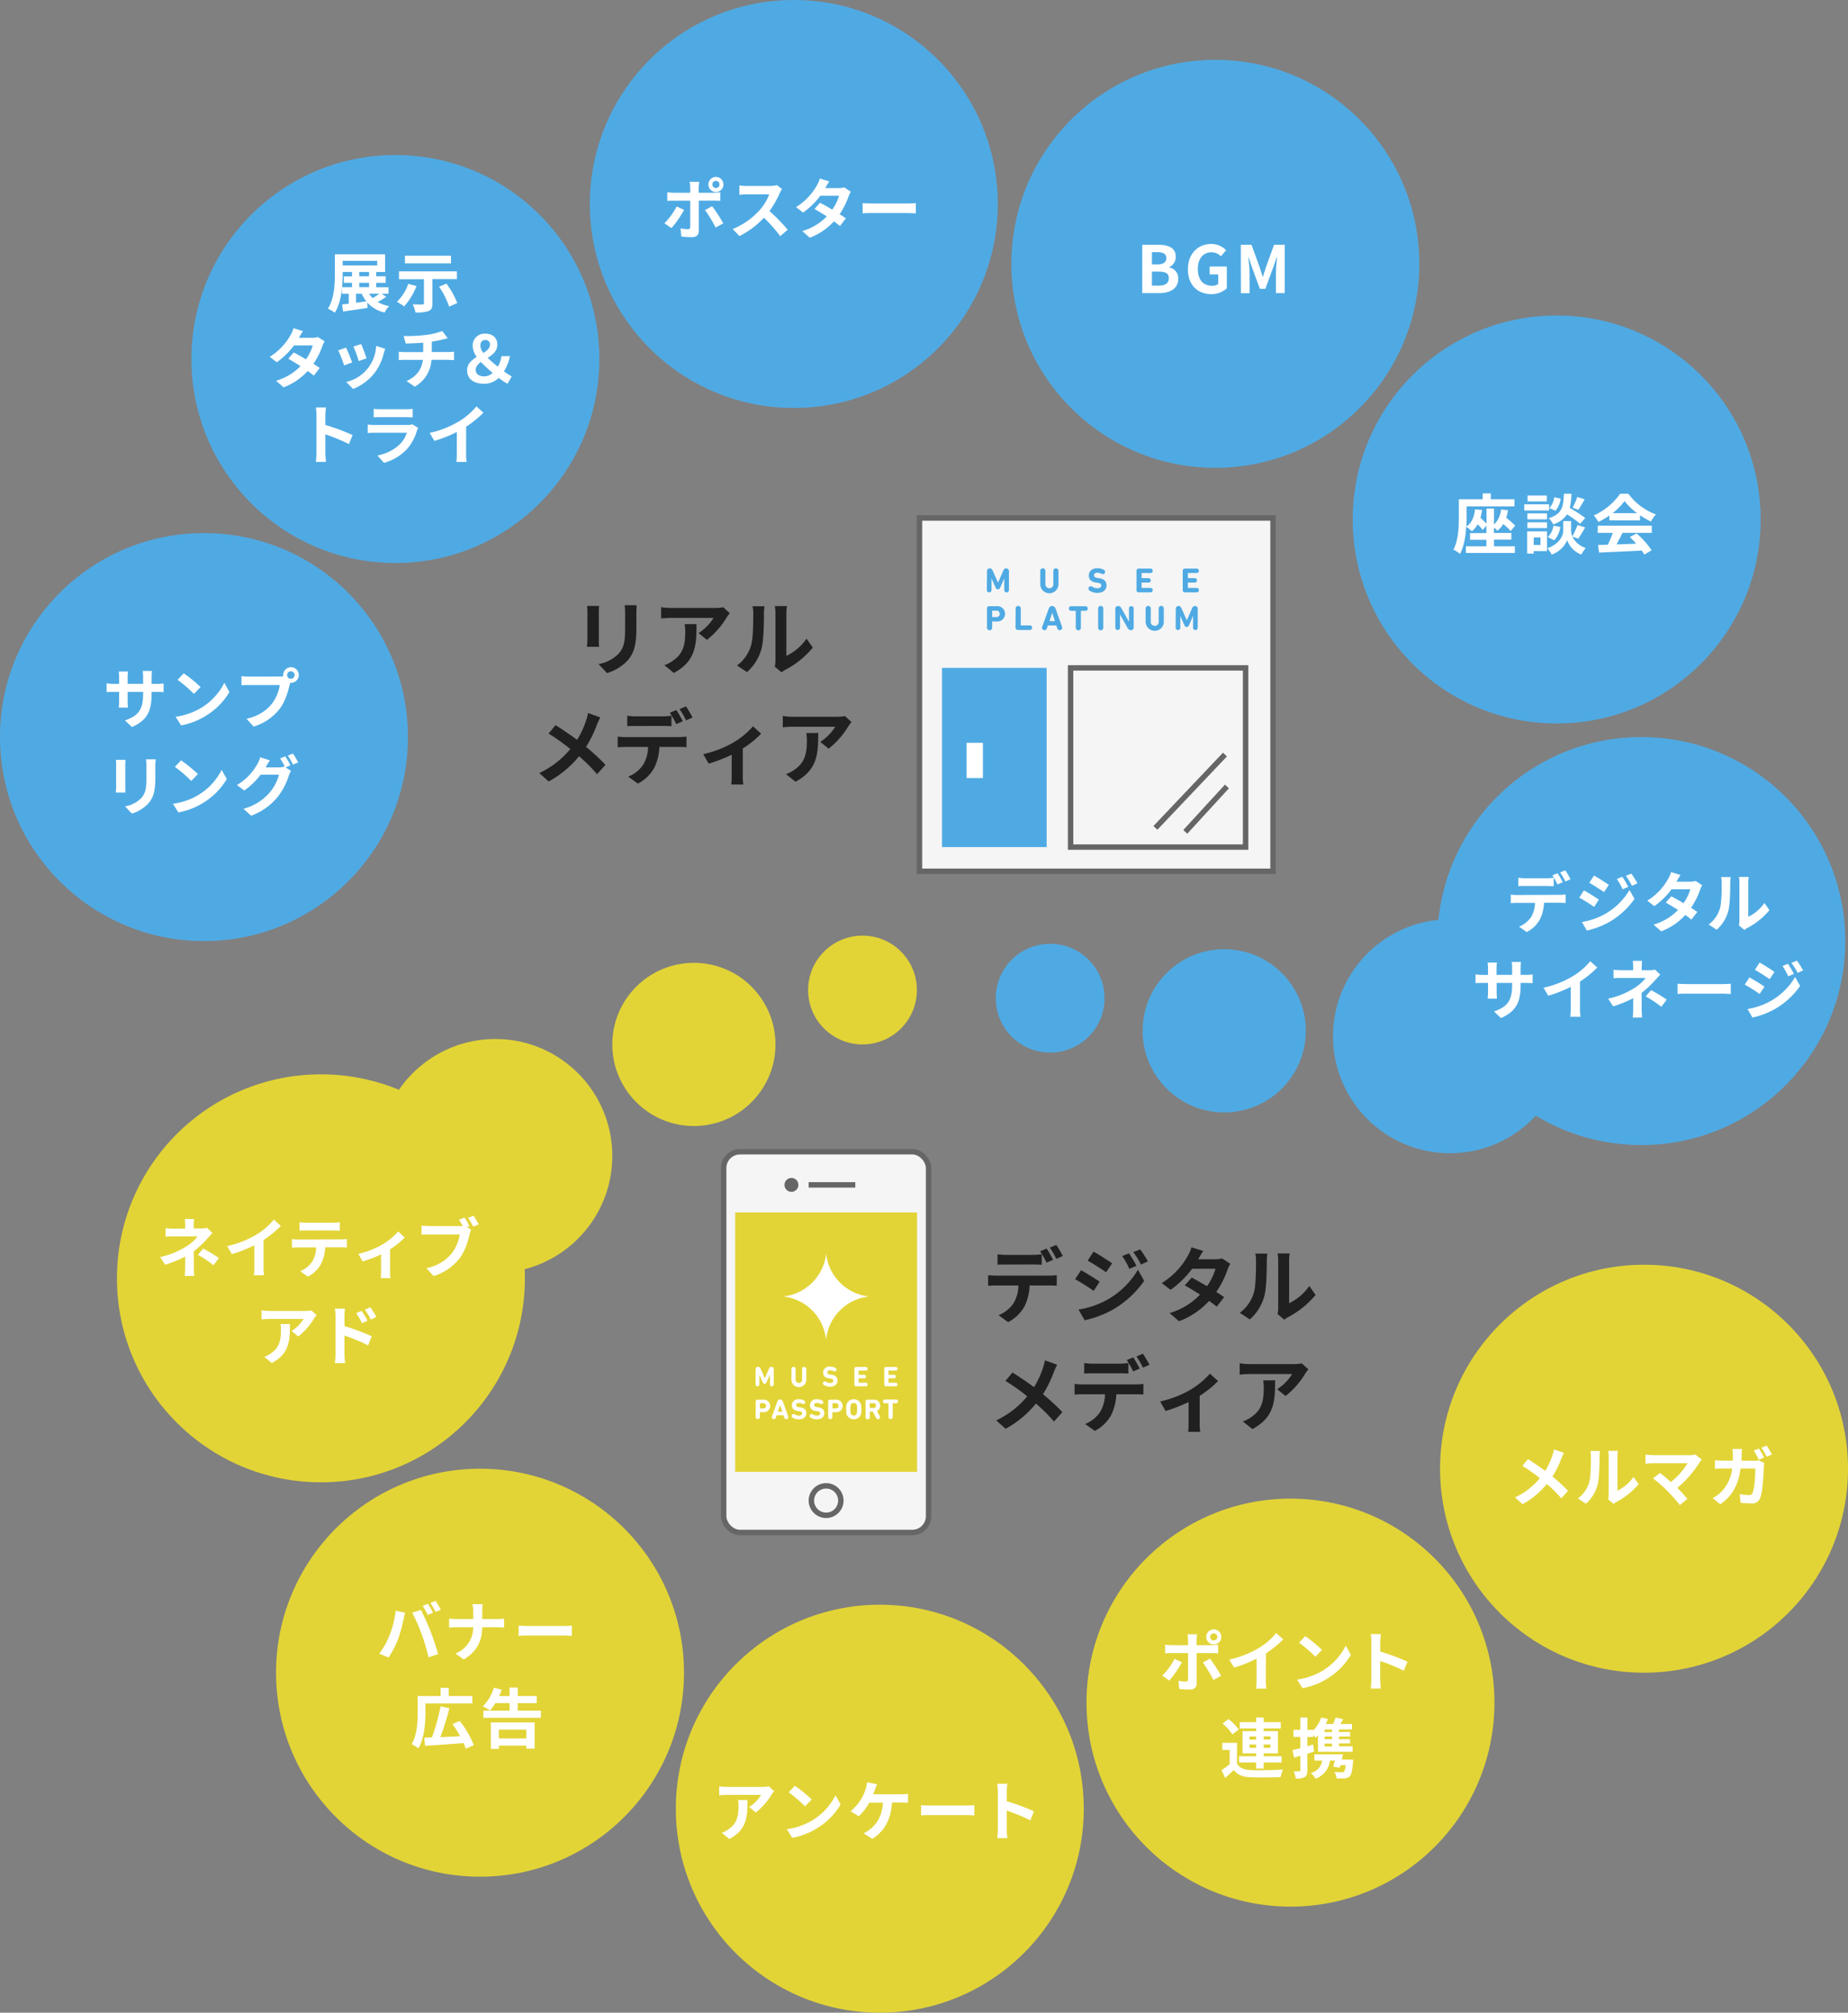 <svg xmlns="http://www.w3.org/2000/svg" viewBox="0 0 679.5 740"><rect x="0" y="0" width="679.5" height="740" fill="#808080" stroke="none"/><defs><style>.cls-1{fill:#f5f5f5;}.cls-1,.cls-4{stroke:#666;stroke-width:2px;}.cls-1,.cls-3,.cls-4{stroke-miterlimit:10;}.cls-2{fill:#4faae3;}.cls-3,.cls-4{fill:none;}.cls-3{stroke:#fff;stroke-width:6px;}.cls-5{fill:#e2d436;}.cls-6{fill:#fff;}.cls-7{fill:#202020;}.cls-8{fill:#666;}</style></defs><title>menu_sp</title><g id="menu_sp"><rect class="cls-1" x="338.09" y="190.45" width="130" height="129.89"/><path class="cls-2" d="M362.92,210.1a1,1,0,0,1,1-1.13c.57,0,.87.31,1.17,1l1.86,4.21H367l1.82-4.21c.28-.67.59-1,1.16-1a1,1,0,0,1,1,1.13v6.85a.86.86,0,1,1-1.72,0v-4.21h-.06l-1.35,3.13c-.27.62-.49.8-.92.8s-.66-.18-.93-.8l-1.36-3.13h-.06v4.21a.86.86,0,1,1-1.72,0Z"/><path class="cls-2" d="M382.5,214.56V210a.95.95,0,1,1,1.89,0v4.65a1.45,1.45,0,0,0,1.46,1.63,1.43,1.43,0,0,0,1.45-1.63V210a.95.95,0,1,1,1.89,0v4.59a3.35,3.35,0,1,1-6.69,0Z"/><path class="cls-2" d="M400.66,217.18a1,1,0,0,1-.45-.8.83.83,0,0,1,.85-.83,1.11,1.11,0,0,1,.55.15,3.61,3.61,0,0,0,1.88.57c.93,0,1.43-.42,1.43-1s-.31-.83-1.35-1l-.46-.06c-1.79-.24-2.76-1.08-2.76-2.62s1.21-2.67,3.1-2.67a5.06,5.06,0,0,1,2.44.58.86.86,0,0,1,.45.76.8.8,0,0,1-.82.82,1.26,1.26,0,0,1-.55-.14,3.54,3.54,0,0,0-1.5-.36c-.77,0-1.18.39-1.18.94s.35.82,1.36,1l.46.06c1.81.26,2.75,1.07,2.75,2.65s-1.16,2.75-3.43,2.75A5.21,5.21,0,0,1,400.66,217.18Z"/><path class="cls-2" d="M417.89,209.88a.77.77,0,0,1,.82-.83h4.24a.82.82,0,1,1,0,1.63h-3.1a.07.07,0,0,0-.08.08v1.73a.07.07,0,0,0,.08.08h2.48a.81.81,0,1,1,0,1.62h-2.48a.07.07,0,0,0-.08.08v1.81a.07.07,0,0,0,.08.08h3.1a.82.82,0,1,1,0,1.63h-4.24a.77.77,0,0,1-.82-.83Z"/><path class="cls-2" d="M434.88,209.88a.77.77,0,0,1,.82-.83h4.24a.82.82,0,1,1,0,1.63h-3.1a.07.07,0,0,0-.08.08v1.73a.07.07,0,0,0,.08.08h2.48a.81.81,0,1,1,0,1.62h-2.48a.07.07,0,0,0-.08.08v1.81a.07.07,0,0,0,.08.08h3.1a.82.82,0,1,1,0,1.63H435.7a.77.77,0,0,1-.82-.83Z"/><path class="cls-2" d="M362.92,230.7v-7a.77.77,0,0,1,.82-.83h2.7a2.82,2.82,0,1,1,0,5.61h-1.55a.07.07,0,0,0-.08.08v2.12a.95.95,0,1,1-1.89,0Zm4.68-5a1.15,1.15,0,0,0-1.27-1.18h-1.44a.07.07,0,0,0-.08.08v2.2a.07.07,0,0,0,.08.08h1.44A1.14,1.14,0,0,0,367.6,225.7Z"/><path class="cls-2" d="M373.45,223.81a.95.95,0,1,1,1.89,0v6.05a.07.07,0,0,0,.08.08h3.11a.85.85,0,1,1,0,1.68H374.4a.9.9,0,0,1-1-1Z"/><path class="cls-2" d="M383.21,230.45l2.36-6.54c.24-.69.63-1.1,1.3-1.1s1.07.41,1.31,1.1l2.33,6.54a1.07,1.07,0,0,1,.06.36.89.89,0,0,1-.91.89.91.91,0,0,1-.89-.67l-.36-1.07h-3.12l-.35,1.07a.91.91,0,0,1-.89.67.89.89,0,0,1-.91-.89A1,1,0,0,1,383.21,230.45Zm4.68-2.09-1-3.06h0l-1,3.06Z"/><path class="cls-2" d="M395.55,230.7v-6.05a.07.07,0,0,0-.08-.08H394a.85.85,0,1,1,0-1.68h5a.85.85,0,1,1,0,1.68h-1.48a.07.07,0,0,0-.08.08v6.05a.95.95,0,1,1-1.89,0Z"/><path class="cls-2" d="M403.78,223.81a.95.95,0,1,1,1.89,0v6.89a.95.95,0,1,1-1.89,0Z"/><path class="cls-2" d="M410.1,223.94a1,1,0,0,1,1.05-1.13c.54,0,.9.32,1.25.92l2.67,4.77h.05v-4.78a.86.86,0,1,1,1.72,0v6.85a1,1,0,0,1-1.05,1.13c-.54,0-.9-.32-1.25-.92L411.87,226h-.05v4.77a.86.86,0,1,1-1.72,0Z"/><path class="cls-2" d="M421.24,228.4v-4.59a.95.95,0,1,1,1.89,0v4.65a1.45,1.45,0,0,0,1.46,1.63,1.43,1.43,0,0,0,1.45-1.63v-4.65a.95.95,0,1,1,1.89,0v4.59a3.35,3.35,0,1,1-6.69,0Z"/><path class="cls-2" d="M432.33,223.94a1,1,0,0,1,1-1.13c.57,0,.87.31,1.17,1l1.86,4.21h.05l1.83-4.21c.28-.67.59-1,1.16-1a1,1,0,0,1,1,1.13v6.85a.86.86,0,1,1-1.72,0v-4.21h-.06l-1.35,3.13c-.27.62-.49.8-.92.8s-.66-.18-.93-.8l-1.36-3.13h-.06v4.21a.86.86,0,1,1-1.72,0Z"/><rect class="cls-2" x="346.37" y="245.56" width="38.48" height="65.89"/><line class="cls-3" x1="358.41" y1="286.06" x2="358.41" y2="273.1"/><rect class="cls-4" x="393.64" y="245.56" width="64.35" height="65.89" transform="translate(851.64 557.01) rotate(-180)"/><line class="cls-4" x1="450.41" y1="277.43" x2="424.83" y2="304.39"/><line class="cls-4" x1="451.14" y1="289.15" x2="435.82" y2="305.85"/><circle class="cls-2" cx="75" cy="271" r="75"/><circle class="cls-5" cx="118" cy="470" r="75"/><circle class="cls-5" cx="176.5" cy="615" r="75"/><circle class="cls-5" cx="323.5" cy="665" r="75"/><circle class="cls-5" cx="474.5" cy="626" r="75"/><circle class="cls-5" cx="604.5" cy="540" r="75"/><circle class="cls-2" cx="145.38" cy="132" r="75"/><circle class="cls-2" cx="291.88" cy="75" r="75"/><circle class="cls-2" cx="446.88" cy="97" r="75"/><circle class="cls-2" cx="572.38" cy="191" r="75"/><circle class="cls-2" cx="603.5" cy="346" r="75"/><circle class="cls-2" cx="533.14" cy="381" r="43"/><circle class="cls-5" cx="182.14" cy="425" r="43"/><circle class="cls-2" cx="450.14" cy="379" r="30"/><circle class="cls-5" cx="255.14" cy="384" r="30"/><circle class="cls-2" cx="386.14" cy="367" r="20"/><circle class="cls-5" cx="317.14" cy="364" r="20"/><path class="cls-6" d="M57.51,251.44a14.2,14.2,0,0,0,2.64-.17v3.19c-.53,0-1.37-.07-2.64-.07H55.74v.79c0,6-1.44,9.58-7.22,12.12l-2.57-2.42c4.63-1.61,6.67-3.7,6.67-9.58v-.91H46.93v3.26c0,1.06.07,2,.1,2.52H43.66a19.35,19.35,0,0,0,.14-2.52v-3.26h-2c-1.2,0-2.06,0-2.59.1v-3.26a15.83,15.83,0,0,0,2.59.22h2v-2.38a19.27,19.27,0,0,0-.14-2.16h3.41a14.94,14.94,0,0,0-.14,2.18v2.35h5.69v-2.52a16,16,0,0,0-.14-2.23h3.41a20.72,20.72,0,0,0-.14,2.23v2.52Z"/><path class="cls-6" d="M73.75,260.39a22.76,22.76,0,0,0,8.74-9.34l1.87,3.38a25.53,25.53,0,0,1-8.88,8.88,26,26,0,0,1-8.91,3.38l-2-3.17A24.73,24.73,0,0,0,73.75,260.39Zm0-7.78-2.45,2.52a49.83,49.83,0,0,0-6-5.18l2.26-2.4A50.36,50.36,0,0,1,73.75,252.61Z"/><path class="cls-6" d="M102.76,248.75a10.58,10.58,0,0,0,1.37-.1,2.71,2.71,0,0,1,0-.46,2.87,2.87,0,1,1,2.88,2.86,1.4,1.4,0,0,1-.31,0l-.19.72c-.55,2.35-1.58,6.07-3.6,8.74a19,19,0,0,1-9.65,6.63l-2.62-2.86c4.78-1.13,7.46-3.19,9.41-5.64a15.41,15.41,0,0,0,2.83-6.77H91.65c-1.1,0-2.23,0-2.86.1v-3.38a26.81,26.81,0,0,0,2.86.19Zm5.57-.55a1.38,1.38,0,1,0-1.37,1.37A1.39,1.39,0,0,0,108.33,248.2Z"/><path class="cls-6" d="M46.14,279.38c0,.53-.07,1.06-.07,1.82v8.11c0,.6,0,1.54.07,2.09H42.59c0-.46.12-1.39.12-2.11V281.2a16.26,16.26,0,0,0-.1-1.82Zm11.07-.22c0,.67-.1,1.44-.1,2.4v4.75c0,5.16-1,7.37-2.79,9.34a14,14,0,0,1-5.83,3.48L46,296.49a11.23,11.23,0,0,0,5.88-3c1.63-1.8,1.94-3.6,1.94-7.34v-4.56a17,17,0,0,0-.14-2.4Z"/><path class="cls-6" d="M72.77,292.39a22.76,22.76,0,0,0,8.74-9.34l1.87,3.38a25.52,25.52,0,0,1-8.88,8.88,26,26,0,0,1-8.91,3.38l-2-3.17A24.74,24.74,0,0,0,72.77,292.39Zm0-7.78-2.45,2.52a49.81,49.81,0,0,0-6-5.18l2.26-2.4A50.37,50.37,0,0,1,72.77,284.61Z"/><path class="cls-6" d="M105,282.16l2,1.25a10.07,10.07,0,0,0-.79,1.7,24.23,24.23,0,0,1-4.2,8,22.35,22.35,0,0,1-9.67,6.79l-2.83-2.54a19.19,19.19,0,0,0,9.67-6,17,17,0,0,0,3.41-6.53H95.82a26.37,26.37,0,0,1-6,5.81l-2.69-2a20.54,20.54,0,0,0,7.49-7.7,10.58,10.58,0,0,0,1.08-2.52l3.53,1.15c-.58.84-1.2,1.92-1.49,2.45l-.07.12h4.82a7.58,7.58,0,0,0,2.09-.29l.17.1a27.85,27.85,0,0,0-1.75-3.1l1.9-.77a34.87,34.87,0,0,1,1.9,3.29Zm2.71-5.11a34.17,34.17,0,0,1,1.94,3.26l-1.92.82a22.92,22.92,0,0,0-1.92-3.31Z"/><path class="cls-7" d="M220.28,222.78c-.06.66-.09,1.32-.09,2.28V235.2c0,.75,0,1.92.09,2.61h-4.44c0-.57.15-1.74.15-2.64V225.06a20.21,20.21,0,0,0-.12-2.28Zm13.83-.27c-.06.84-.12,1.8-.12,3v5.94c0,6.45-1.26,9.21-3.48,11.67a17.43,17.43,0,0,1-7.29,4.35l-3.15-3.3a14,14,0,0,0,7.35-3.78c2-2.25,2.43-4.5,2.43-9.18v-5.7a21.29,21.29,0,0,0-.18-3Z"/><path class="cls-7" d="M268.34,225.48a15.1,15.1,0,0,0-1.17,1.56,30.19,30.19,0,0,1-7.23,8.22l-3.09-2.49a17.86,17.86,0,0,0,5.52-5.58H246.75c-1.26,0-2.25.09-3.66.21v-4.17a23.81,23.81,0,0,0,3.66.3h16.17a14.9,14.9,0,0,0,3-.27Zm-12.24,4c0,7.44-.15,13.56-8.34,17.94l-3.48-2.85a11.87,11.87,0,0,0,3.15-1.65c3.81-2.64,4.53-5.82,4.53-10.74a16.69,16.69,0,0,0-.21-2.7Z"/><path class="cls-7" d="M271,244.68a14.15,14.15,0,0,0,5.1-7.17c.84-2.58.87-8.25.87-11.88a11,11,0,0,0-.27-2.73h4.41a19.09,19.09,0,0,0-.21,2.7c0,3.54-.09,9.87-.9,12.9a17.39,17.39,0,0,1-5.34,8.61Zm13.89.45a11.32,11.32,0,0,0,.24-2.22V225.42a13.28,13.28,0,0,0-.24-2.58h4.47a15.17,15.17,0,0,0-.21,2.61v15.69a19,19,0,0,0,7.41-6.33l2.31,3.3a33,33,0,0,1-10.17,8.19,7.66,7.66,0,0,0-1.32.9Z"/><path class="cls-7" d="M220.72,263.77a23.68,23.68,0,0,0-1.23,2.67,42.81,42.81,0,0,1-4,8.16,77.82,77.82,0,0,1,7.14,6.6l-3.09,3.45a59.81,59.81,0,0,0-6.63-6.6,37.51,37.51,0,0,1-11.16,9.27l-3.45-3.09a32.74,32.74,0,0,0,11.4-8.85,77.66,77.66,0,0,0-8-5.67l2.58-3.09c2.4,1.5,5.49,3.6,7.92,5.4a32.69,32.69,0,0,0,3.3-7.11,21.92,21.92,0,0,0,.72-2.76Z"/><path class="cls-7" d="M249.69,271a22.86,22.86,0,0,0,2.73-.18v3.9c-.75-.06-1.89-.09-2.73-.09h-7.23a19.06,19.06,0,0,1-1.92,7.71,14.41,14.41,0,0,1-6,5.76L231,285.55a12.26,12.26,0,0,0,5.43-4.29,12.91,12.91,0,0,0,1.86-6.63H230c-.87,0-2,.06-2.88.12v-3.93A23,23,0,0,0,230,271Zm-15.84-4.08c-1,0-2.31,0-3.21.09v-3.87a22.53,22.53,0,0,0,3.21.24h9.81a23.65,23.65,0,0,0,3.24-.24V267c-1-.06-2.19-.09-3.24-.09Zm14.82-.69a41.41,41.41,0,0,0-2.37-4.17l2.4-1c.75,1.11,1.8,3,2.37,4.11Zm3.6-1.38a35.43,35.43,0,0,0-2.4-4.14l2.37-1a40,40,0,0,1,2.4,4.08Z"/><path class="cls-7" d="M279.87,269.77a37.41,37.41,0,0,1-6.75,5.43v10a16.74,16.74,0,0,0,.21,3.24h-4.44a31.44,31.44,0,0,0,.15-3.24v-7.71a56.24,56.24,0,0,1-8.46,3.27l-2-3.48a40.05,40.05,0,0,0,10.59-4,29.84,29.84,0,0,0,7.71-6.24Z"/><path class="cls-7" d="M313.09,265.48a15,15,0,0,0-1.17,1.56,30.18,30.18,0,0,1-7.23,8.22l-3.09-2.49a17.84,17.84,0,0,0,5.52-5.58H291.49c-1.26,0-2.25.09-3.66.21v-4.17a23.83,23.83,0,0,0,3.66.3h16.17a14.88,14.88,0,0,0,3-.27Zm-12.24,4c0,7.44-.15,13.56-8.34,17.94L289,284.62a11.88,11.88,0,0,0,3.15-1.65c3.81-2.64,4.53-5.82,4.53-10.74a16.58,16.58,0,0,0-.21-2.7Z"/><path class="cls-7" d="M385.83,469a22.87,22.87,0,0,0,2.73-.18v3.9c-.75-.06-1.89-.09-2.73-.09H378.6a19,19,0,0,1-1.92,7.71,14.4,14.4,0,0,1-6,5.76l-3.51-2.55a12.26,12.26,0,0,0,5.43-4.29,12.88,12.88,0,0,0,1.86-6.63h-8.25c-.87,0-2,.06-2.88.12v-3.93a23,23,0,0,0,2.88.18ZM370,464.92c-1,0-2.31,0-3.21.09v-3.87a22.54,22.54,0,0,0,3.21.24h9.81a23.62,23.62,0,0,0,3.24-.24V465c-1-.06-2.19-.09-3.24-.09Zm14.82-.69a41,41,0,0,0-2.37-4.17l2.4-1c.75,1.11,1.8,3,2.37,4.11Zm3.6-1.38a35.58,35.58,0,0,0-2.4-4.14l2.37-1a39.62,39.62,0,0,1,2.4,4.08Z"/><path class="cls-7" d="M404.34,471.25l-2.19,3.36c-1.71-1.2-4.83-3.21-6.84-4.29l2.16-3.3C399.51,468.1,402.81,470.17,404.34,471.25Zm2.4,6.84a30.37,30.37,0,0,0,11.67-11.25l2.31,4.08a36.19,36.19,0,0,1-11.91,10.8,37.69,37.69,0,0,1-10,3.69l-2.25-3.93A32.18,32.18,0,0,0,406.74,478.09Zm2.19-13.62-2.22,3.3c-1.68-1.17-4.8-3.18-6.78-4.29l2.16-3.3C404.07,461.26,407.37,463.39,408.93,464.47Zm8.94.93-2.61,1.11a27.12,27.12,0,0,0-2.64-4.71l2.49-1A45.38,45.38,0,0,1,417.87,465.4Zm4.2-1.62-2.55,1.14a28.88,28.88,0,0,0-2.82-4.56l2.55-1A38.44,38.44,0,0,1,422.07,463.78Z"/><path class="cls-7" d="M452.37,464.65a14,14,0,0,0-1,2.13,34.53,34.53,0,0,1-4.14,8.22c1.11.69,2.13,1.38,2.88,1.92l-2.73,3.51a34.67,34.67,0,0,0-2.79-2.13,28.65,28.65,0,0,1-11.07,7.47l-3.48-3A25.36,25.36,0,0,0,441.24,476c-2-1.32-4.08-2.55-5.61-3.42l2.55-2.85c1.59.81,3.63,2,5.64,3.15a21.84,21.84,0,0,0,3.12-6.39h-8.61a35.32,35.32,0,0,1-7.92,7.74l-3.24-2.49a27.45,27.45,0,0,0,9.57-10,13.24,13.24,0,0,0,1.35-3.15l4.35,1.35c-.72,1-1.5,2.43-1.86,3.06l0,0h6.15a9.52,9.52,0,0,0,2.61-.33Z"/><path class="cls-7" d="M455.86,482.68a14.16,14.16,0,0,0,5.1-7.17c.84-2.58.87-8.25.87-11.88a11,11,0,0,0-.27-2.73H466a19,19,0,0,0-.21,2.7c0,3.54-.09,9.87-.9,12.9a17.37,17.37,0,0,1-5.34,8.61Zm13.89.45a11.39,11.39,0,0,0,.24-2.22V463.42a13.28,13.28,0,0,0-.24-2.58h4.47a15.23,15.23,0,0,0-.21,2.61v15.69a19,19,0,0,0,7.41-6.33l2.31,3.3a33,33,0,0,1-10.17,8.19,7.62,7.62,0,0,0-1.32.9Z"/><path class="cls-7" d="M388.72,501.77a23.68,23.68,0,0,0-1.23,2.67,42.81,42.81,0,0,1-4,8.16,77.82,77.82,0,0,1,7.14,6.6l-3.09,3.45a59.81,59.81,0,0,0-6.63-6.6,37.51,37.51,0,0,1-11.16,9.27l-3.45-3.09a32.74,32.74,0,0,0,11.4-8.85,77.66,77.66,0,0,0-8-5.67l2.58-3.09c2.4,1.5,5.49,3.6,7.92,5.4a32.69,32.69,0,0,0,3.3-7.11,21.92,21.92,0,0,0,.72-2.76Z"/><path class="cls-7" d="M417.69,509a22.86,22.86,0,0,0,2.73-.18v3.9c-.75-.06-1.89-.09-2.73-.09h-7.23a19.06,19.06,0,0,1-1.92,7.71,14.41,14.41,0,0,1-6,5.76L399,523.55a12.26,12.26,0,0,0,5.43-4.29,12.91,12.91,0,0,0,1.86-6.63H398c-.87,0-2,.06-2.88.12v-3.93A23,23,0,0,0,398,509Zm-15.84-4.08c-1,0-2.31,0-3.21.09v-3.87a22.53,22.53,0,0,0,3.21.24h9.81a23.65,23.65,0,0,0,3.24-.24V505c-1-.06-2.19-.09-3.24-.09Zm14.82-.69a41.41,41.41,0,0,0-2.37-4.17l2.4-1c.75,1.11,1.8,3,2.37,4.11Zm3.6-1.38a35.43,35.43,0,0,0-2.4-4.14l2.37-1a40,40,0,0,1,2.4,4.08Z"/><path class="cls-7" d="M447.87,507.77a37.41,37.41,0,0,1-6.75,5.43v10a16.74,16.74,0,0,0,.21,3.24h-4.44a31.44,31.44,0,0,0,.15-3.24v-7.71a56.24,56.24,0,0,1-8.46,3.27l-2-3.48a40.05,40.05,0,0,0,10.59-4,29.84,29.84,0,0,0,7.71-6.24Z"/><path class="cls-7" d="M481.09,503.48a15,15,0,0,0-1.17,1.56,30.18,30.18,0,0,1-7.23,8.22l-3.09-2.49a17.84,17.84,0,0,0,5.52-5.58H459.49c-1.26,0-2.25.09-3.66.21v-4.17a23.83,23.83,0,0,0,3.66.3h16.17a14.88,14.88,0,0,0,3-.27Zm-12.24,4c0,7.44-.15,13.56-8.34,17.94L457,522.62a11.88,11.88,0,0,0,3.15-1.65c3.81-2.64,4.53-5.82,4.53-10.74a16.58,16.58,0,0,0-.21-2.7Z"/><rect class="cls-1" x="266.09" y="423.45" width="75.35" height="140" rx="6" ry="6"/><rect class="cls-5" x="270.33" y="445.77" width="66.87" height="95.37"/><circle class="cls-4" cx="303.76" cy="551.71" r="5.42"/><circle class="cls-8" cx="291.01" cy="435.64" r="2.56"/><line class="cls-4" x1="297.33" y1="435.64" x2="314.49" y2="435.64"/><path class="cls-6" d="M303.76,492.4a17.81,17.81,0,0,1,15.73-15.72A17.81,17.81,0,0,1,303.76,461,17.79,17.79,0,0,1,288,476.67a17.79,17.79,0,0,1,15.72,15.72"/><path class="cls-6" d="M277.86,503.44a.83.83,0,0,1,.85-.92c.46,0,.71.25,1,.8l1.52,3.44h0l1.49-3.44c.23-.55.48-.8.94-.8a.82.82,0,0,1,.84.92V509a.7.7,0,1,1-1.41,0v-3.44H283l-1.1,2.56c-.22.5-.4.65-.76.65s-.54-.15-.76-.65l-1.11-2.56h-.05V509a.7.7,0,1,1-1.41,0Z"/><path class="cls-6" d="M291,507.08v-3.75a.77.77,0,1,1,1.54,0v3.8a1.19,1.19,0,0,0,1.2,1.33,1.17,1.17,0,0,0,1.19-1.33v-3.8a.77.77,0,1,1,1.54,0v3.75a2.74,2.74,0,1,1-5.47,0Z"/><path class="cls-6" d="M302.94,509.22a.77.77,0,0,1-.37-.65.68.68,0,0,1,.69-.68.9.9,0,0,1,.45.13,3,3,0,0,0,1.53.46c.76,0,1.16-.35,1.16-.84s-.25-.68-1.1-.8l-.38-.05c-1.46-.2-2.26-.88-2.26-2.14a2.23,2.23,0,0,1,2.53-2.18,4.14,4.14,0,0,1,2,.47.7.7,0,0,1,.37.62.66.66,0,0,1-.67.67,1,1,0,0,1-.45-.12,2.9,2.9,0,0,0-1.23-.29c-.63,0-1,.31-1,.77s.28.67,1.11.79l.38.05c1.48.21,2.25.87,2.25,2.16s-.94,2.25-2.8,2.25A4.26,4.26,0,0,1,302.94,509.22Z"/><path class="cls-6" d="M314.15,503.26a.63.63,0,0,1,.67-.68h3.46a.67.67,0,1,1,0,1.33h-2.53a.06.06,0,0,0-.06.06v1.42a.05.05,0,0,0,.06.06h2a.66.66,0,1,1,0,1.32h-2s-.06,0-.06.06v1.48a.06.06,0,0,0,.06.06h2.53a.67.67,0,1,1,0,1.33h-3.46a.63.63,0,0,1-.67-.68Z"/><path class="cls-6" d="M325.15,503.26a.63.63,0,0,1,.67-.68h3.46a.67.67,0,1,1,0,1.33h-2.53a.06.06,0,0,0-.06.06v1.42a.05.05,0,0,0,.06.06h2a.66.66,0,1,1,0,1.32h-2s-.06,0-.06.06v1.48a.06.06,0,0,0,.06.06h2.53a.67.67,0,1,1,0,1.33h-3.46a.63.63,0,0,1-.67-.68Z"/><path class="cls-6" d="M277.86,521v-5.7a.63.63,0,0,1,.67-.68h2.21a2.3,2.3,0,1,1,0,4.59h-1.27a.06.06,0,0,0-.06.06V521a.77.77,0,1,1-1.54,0Zm3.82-4.08a.94.94,0,0,0-1-1h-1.18a.06.06,0,0,0-.06.06v1.79a.06.06,0,0,0,.06.06h1.18A.93.93,0,0,0,281.68,516.87Z"/><path class="cls-6" d="M283.85,520.76l1.93-5.34c.2-.57.51-.9,1.06-.9s.87.34,1.07.9l1.9,5.34a.87.87,0,0,1,.05.29.72.72,0,0,1-.75.72.75.75,0,0,1-.72-.54l-.29-.87h-2.55l-.28.87a.75.75,0,0,1-.72.54.72.72,0,0,1-.75-.72A.87.87,0,0,1,283.85,520.76Zm3.82-1.71-.82-2.5h0L286,519Z"/><path class="cls-6" d="M291.46,521.22a.77.77,0,0,1-.37-.65.68.68,0,0,1,.69-.68.91.91,0,0,1,.45.13,3,3,0,0,0,1.53.46c.76,0,1.16-.35,1.16-.84s-.25-.68-1.1-.8l-.38-.05c-1.46-.2-2.26-.88-2.26-2.14a2.23,2.23,0,0,1,2.53-2.18,4.13,4.13,0,0,1,2,.47.7.7,0,0,1,.37.62.66.66,0,0,1-.67.67,1,1,0,0,1-.45-.12,2.9,2.9,0,0,0-1.23-.29c-.63,0-1,.32-1,.77s.28.67,1.11.79l.38.05c1.48.21,2.25.87,2.25,2.16s-.94,2.25-2.8,2.25A4.26,4.26,0,0,1,291.46,521.22Z"/><path class="cls-6" d="M298.09,521.22a.77.77,0,0,1-.37-.65.68.68,0,0,1,.69-.68.9.9,0,0,1,.45.13,3,3,0,0,0,1.53.46c.76,0,1.17-.35,1.17-.84s-.25-.68-1.1-.8l-.38-.05c-1.46-.2-2.26-.88-2.26-2.14a2.23,2.23,0,0,1,2.53-2.18,4.13,4.13,0,0,1,2,.47.7.7,0,0,1,.37.62.66.66,0,0,1-.67.67,1,1,0,0,1-.45-.12,2.9,2.9,0,0,0-1.23-.29c-.63,0-1,.32-1,.77s.29.67,1.11.79l.38.05c1.48.21,2.25.87,2.25,2.16s-.95,2.25-2.8,2.25A4.25,4.25,0,0,1,298.09,521.22Z"/><path class="cls-6" d="M304.52,521v-5.7a.63.63,0,0,1,.67-.68h2.2a2.3,2.3,0,1,1,0,4.59h-1.27a.05.05,0,0,0-.06.06V521a.77.77,0,1,1-1.54,0Zm3.82-4.08a.94.94,0,0,0-1-1h-1.18a.06.06,0,0,0-.06.06v1.79a.05.05,0,0,0,.06.06h1.18A.93.93,0,0,0,308.34,516.87Z"/><path class="cls-6" d="M311.32,520.09a9.66,9.66,0,0,1,0-3.9,2.82,2.82,0,0,1,5.21,0,9.66,9.66,0,0,1,0,3.9,2.82,2.82,0,0,1-5.21,0Zm3.73-.41a10.39,10.39,0,0,0,0-3.09,1.2,1.2,0,0,0-2.25,0,10.39,10.39,0,0,0,0,3.09,1.2,1.2,0,0,0,2.25,0Z"/><path class="cls-6" d="M322.12,521.29l-1.2-2.3h-1.05a.06.06,0,0,0-.06.06V521a.75.75,0,0,1-.77.82.76.76,0,0,1-.78-.82v-5.7a.63.63,0,0,1,.67-.68h2.27a2.21,2.21,0,0,1,2.44,2.21,2.08,2.08,0,0,1-1.18,1.93l1,1.89a.89.89,0,0,1,.11.43.71.71,0,0,1-.73.73A.81.81,0,0,1,322.12,521.29Zm0-4.49a.87.87,0,0,0-1-.89h-1.26a.06.06,0,0,0-.06.06v1.65a.06.06,0,0,0,.06.06h1.26A.87.87,0,0,0,322.1,516.8Z"/><path class="cls-6" d="M326.69,521V516a.06.06,0,0,0-.06-.06h-1.21a.69.69,0,1,1,0-1.37h4.08a.69.69,0,1,1,0,1.38H328.3a.06.06,0,0,0-.06.06V521a.77.77,0,1,1-1.54,0Z"/><path class="cls-6" d="M573.51,329a18,18,0,0,0,2.18-.14v3.12c-.6,0-1.51-.07-2.18-.07h-5.78a15.21,15.21,0,0,1-1.54,6.17,11.51,11.51,0,0,1-4.82,4.61l-2.81-2a9.8,9.8,0,0,0,4.35-3.43,10.32,10.32,0,0,0,1.49-5.3h-6.6c-.7,0-1.63,0-2.3.1v-3.14a18.16,18.16,0,0,0,2.3.14Zm-12.67-3.26c-.82,0-1.85,0-2.57.07v-3.1a17.8,17.8,0,0,0,2.57.19h7.85a18.67,18.67,0,0,0,2.59-.19v3.1c-.82,0-1.75-.07-2.59-.07Zm11.86-.55a33,33,0,0,0-1.9-3.34l1.92-.79c.6.89,1.44,2.4,1.9,3.29Zm2.88-1.1a28.19,28.19,0,0,0-1.92-3.31l1.9-.79a32,32,0,0,1,1.92,3.26Z"/><path class="cls-6" d="M587.89,330.76l-1.75,2.69c-1.37-1-3.86-2.57-5.47-3.43l1.73-2.64A64.16,64.16,0,0,1,587.89,330.76Zm1.92,5.47a24.3,24.3,0,0,0,9.34-9l1.85,3.26a28.94,28.94,0,0,1-9.53,8.64,30.17,30.17,0,0,1-8,3l-1.8-3.14A25.7,25.7,0,0,0,589.81,336.23Zm1.75-10.9L589.79,328c-1.34-.94-3.84-2.54-5.42-3.43l1.73-2.64C587.68,322.76,590.32,324.47,591.57,325.33Zm7.15.74-2.09.89a21.68,21.68,0,0,0-2.11-3.77l2-.84A36.34,36.34,0,0,1,598.72,326.08Zm3.36-1.29-2,.91a23,23,0,0,0-2.26-3.65l2-.84A30.73,30.73,0,0,1,602.08,324.78Z"/><path class="cls-6" d="M625.89,325.48a11.28,11.28,0,0,0-.79,1.7,27.67,27.67,0,0,1-3.31,6.58c.89.55,1.7,1.1,2.3,1.54l-2.18,2.81a27.92,27.92,0,0,0-2.23-1.7,22.88,22.88,0,0,1-8.86,6L608,339.95a20.3,20.3,0,0,0,9-5.38c-1.63-1.06-3.26-2-4.49-2.74l2-2.28c1.27.65,2.9,1.56,4.51,2.52a17.48,17.48,0,0,0,2.5-5.11h-6.89a28.22,28.22,0,0,1-6.34,6.19l-2.59-2a22,22,0,0,0,7.66-8,10.65,10.65,0,0,0,1.08-2.52l3.48,1.08c-.58.84-1.2,1.95-1.49,2.45l0,0h4.92a7.62,7.62,0,0,0,2.09-.26Z"/><path class="cls-6" d="M628.28,339.9a11.33,11.33,0,0,0,4.08-5.74c.67-2.06.7-6.6.7-9.51a8.73,8.73,0,0,0-.22-2.18h3.53a15.23,15.23,0,0,0-.17,2.16c0,2.83-.07,7.9-.72,10.32a13.9,13.9,0,0,1-4.27,6.89Zm11.11.36a9.14,9.14,0,0,0,.19-1.78v-14a10.6,10.6,0,0,0-.19-2.06H643a12.27,12.27,0,0,0-.17,2.09v12.55a15.21,15.21,0,0,0,5.93-5.06l1.85,2.64a26.43,26.43,0,0,1-8.14,6.55,6.12,6.12,0,0,0-1.06.72Z"/><path class="cls-6" d="M560.9,358.44a14.2,14.2,0,0,0,2.64-.17v3.19c-.53,0-1.37-.07-2.64-.07h-1.78v.79c0,6-1.44,9.58-7.22,12.12l-2.57-2.42c4.63-1.61,6.67-3.7,6.67-9.58v-.91h-5.69v3.26c0,1.06.07,2,.1,2.52H547a19.35,19.35,0,0,0,.14-2.52v-3.26h-2c-1.2,0-2.06,0-2.59.1v-3.26a15.83,15.83,0,0,0,2.59.22h2v-2.38a19.27,19.27,0,0,0-.14-2.16h3.41a14.94,14.94,0,0,0-.14,2.18v2.35H556v-2.52a16,16,0,0,0-.14-2.23h3.41a20.7,20.7,0,0,0-.14,2.23v2.52Z"/><path class="cls-6" d="M580.95,370.7a16.5,16.5,0,0,0,.22,3.14h-3.79a27,27,0,0,0,.17-3.14v-7.87a47,47,0,0,1-8.26,3.26l-1.73-2.93a36.88,36.88,0,0,0,10.92-4.34,25.33,25.33,0,0,0,6.26-5.42l2.57,2.33a39.17,39.17,0,0,1-6.36,5.16Z"/><path class="cls-6" d="M610.47,358.34c-.6.6-1.34,1.42-1.85,2a36.26,36.26,0,0,1-5,4.7c0,1.92,0,4.54,0,6,0,1,.1,2.33.17,3.07h-3.46a27.46,27.46,0,0,0,.19-3.07V367a42.13,42.13,0,0,1-7.37,3l-1.85-2.83a29.59,29.59,0,0,0,9.79-4,15.42,15.42,0,0,0,4-3.6h-8.69c-.86,0-2.38,0-3.12.12v-3.14a22.5,22.5,0,0,0,3.07.17h4.15v-1.25a15.56,15.56,0,0,0-.14-2.21h3.43a19.87,19.87,0,0,0-.14,2.21v1.25h2.88a7.2,7.2,0,0,0,2-.24Zm-3.38,5.71a54.38,54.38,0,0,1,5.76,3.48l-2,2.64a37.76,37.76,0,0,0-5.74-3.82Z"/><path class="cls-6" d="M616.83,361.68c.87.07,2.62.14,3.87.14h12.89c1.1,0,2.18-.1,2.81-.14v3.77c-.58,0-1.8-.12-2.81-.12H620.7c-1.37,0-3,0-3.87.12Z"/><path class="cls-6" d="M648.79,362.76,647,365.45c-1.37-1-3.86-2.57-5.47-3.43l1.73-2.64A64.19,64.19,0,0,1,648.79,362.76Zm1.92,5.47a24.29,24.29,0,0,0,9.34-9l1.85,3.26a28.93,28.93,0,0,1-9.53,8.64,30.17,30.17,0,0,1-8,3l-1.8-3.14A25.7,25.7,0,0,0,650.71,368.23Zm1.75-10.9L650.69,360c-1.34-.94-3.84-2.54-5.42-3.43L647,353.9C648.58,354.76,651.22,356.47,652.47,357.33Zm7.15.74-2.09.89a21.69,21.69,0,0,0-2.11-3.77l2-.84A36.35,36.35,0,0,1,659.62,358.08Zm3.36-1.29-2,.91a23.06,23.06,0,0,0-2.26-3.65l2-.84A30.73,30.73,0,0,1,663,356.78Z"/><path class="cls-6" d="M575.07,534.18a19.08,19.08,0,0,0-1,2.14,34.2,34.2,0,0,1-3.24,6.53,62.08,62.08,0,0,1,5.71,5.28l-2.47,2.76a47.84,47.84,0,0,0-5.3-5.28,30,30,0,0,1-8.93,7.42l-2.76-2.47a26.18,26.18,0,0,0,9.12-7.08,62.23,62.23,0,0,0-6.43-4.54l2.06-2.47c1.92,1.2,4.39,2.88,6.34,4.32a26.16,26.16,0,0,0,2.64-5.69,17.81,17.81,0,0,0,.58-2.21Z"/><path class="cls-6" d="M580.2,550.91a11.33,11.33,0,0,0,4.08-5.74c.67-2.06.7-6.6.7-9.5a8.8,8.8,0,0,0-.21-2.18h3.53a15.39,15.39,0,0,0-.17,2.16c0,2.83-.07,7.9-.72,10.32a13.9,13.9,0,0,1-4.27,6.89Zm11.11.36a9.17,9.17,0,0,0,.19-1.78v-14a10.73,10.73,0,0,0-.19-2.06h3.58a12.14,12.14,0,0,0-.17,2.09v12.55a15.21,15.21,0,0,0,5.93-5.06l1.85,2.64a26.41,26.41,0,0,1-8.14,6.55,6.11,6.11,0,0,0-1.05.72Z"/><path class="cls-6" d="M625.75,536.67a6.54,6.54,0,0,0-.82,1,40,40,0,0,1-8.18,9.38c1.37,1.37,2.78,2.93,3.72,4.06l-2.81,2.23a66.5,66.5,0,0,0-4.58-5.18,51.1,51.1,0,0,0-5.28-4.61l2.54-2c1,.72,2.54,2,4.06,3.34a26.67,26.67,0,0,0,6.1-6.91H607.8c-1,0-2.26.12-2.76.17v-3.36a23.08,23.08,0,0,0,2.76.22h13.32a7.75,7.75,0,0,0,2.23-.26Z"/><path class="cls-6" d="M644.85,537.08a9.37,9.37,0,0,0,1.82-.17l2.06,1a9.44,9.44,0,0,0-.17,1.25c-.1,2.59-.38,9.31-1.42,11.76a3,3,0,0,1-3.1,1.82c-1.37,0-2.81-.1-4-.19l-.36-3.19a22.65,22.65,0,0,0,3.36.34,1.27,1.27,0,0,0,1.37-.86c.7-1.51,1-6.31,1-8.91H640c-.89,6.36-3.17,10.11-7.46,13.15l-2.78-2.26a13.66,13.66,0,0,0,3.14-2.33,14.18,14.18,0,0,0,4-8.57h-3.17c-.82,0-2.14,0-3.17.12v-3.17a29.21,29.21,0,0,0,3.17.17h3.43c0-.67,0-1.37,0-2.09a17.83,17.83,0,0,0-.17-2.21h3.53c-.07.58-.12,1.58-.14,2.16,0,.74,0,1.44-.1,2.14Zm1.87-.38a28.61,28.61,0,0,0-1.87-3.34l1.9-.77a35.54,35.54,0,0,1,1.9,3.29Zm2.86-5.21a37.48,37.48,0,0,1,1.94,3.26l-1.92.84a25.2,25.2,0,0,0-1.92-3.31Z"/><path class="cls-6" d="M434.58,611.18a37.69,37.69,0,0,1-4.63,6.7l-2.59-1.78a25,25,0,0,0,4.51-6.19Zm5.42-3.41v11.16c0,1.39-.79,2.26-2.5,2.26a34.77,34.77,0,0,1-3.91-.22l-.29-3a16.57,16.57,0,0,0,2.66.29c.62,0,.86-.24.89-.86,0-.89,0-8.5,0-9.62v0h-6.1c-.72,0-1.66,0-2.33.1v-3.19a18.71,18.71,0,0,0,2.33.19h6.1v-1.92a12.47,12.47,0,0,0-.22-2.09h3.55a19.23,19.23,0,0,0-.22,2.09v1.92h5.59a18.78,18.78,0,0,0,2.35-.17v3.14c-.74,0-1.68-.07-2.33-.07Zm4.9,2.06a55.72,55.72,0,0,1,4.1,6.31l-2.83,1.54a45.64,45.64,0,0,0-3.89-6.43Zm-1.37-8a2.77,2.77,0,1,1,2.78,2.78A2.77,2.77,0,0,1,443.53,601.79Zm1.46,0a1.31,1.31,0,1,0,2.62,0,1.31,1.31,0,0,0-2.62,0Z"/><path class="cls-6" d="M465.43,617.71a16.52,16.52,0,0,0,.22,3.14h-3.79a27,27,0,0,0,.17-3.14v-7.87a47,47,0,0,1-8.26,3.26L452,610.17A36.87,36.87,0,0,0,463,605.83a25.35,25.35,0,0,0,6.27-5.42l2.57,2.33a39.23,39.23,0,0,1-6.36,5.16Z"/><path class="cls-6" d="M486.1,614.39a22.76,22.76,0,0,0,8.74-9.34l1.87,3.38a25.52,25.52,0,0,1-8.88,8.88,26,26,0,0,1-8.91,3.38l-2-3.17A24.74,24.74,0,0,0,486.1,614.39Zm0-7.78-2.45,2.52a49.81,49.81,0,0,0-6-5.18l2.26-2.4A50.37,50.37,0,0,1,486.1,606.62Z"/><path class="cls-6" d="M516.17,614.27a69.46,69.46,0,0,0-8.67-3.58v6.79c0,.7.12,2.38.22,3.34H504a25.75,25.75,0,0,0,.24-3.34V603.71a16.74,16.74,0,0,0-.24-2.9h3.74a26.17,26.17,0,0,0-.22,2.9v3.53a78.13,78.13,0,0,1,10,3.72Z"/><path class="cls-6" d="M454.84,648.43c.94,1.61,2.62,2.28,5.06,2.38,2.88.12,8.54,0,11.86-.22a13.06,13.06,0,0,0-.89,2.78c-3,.14-8.06.19-11,.07s-4.78-.82-6.22-2.66c-1,.94-1.94,1.85-3.17,2.88l-1.34-2.83a28.69,28.69,0,0,0,3-2.21v-5.23h-2.69v-2.62h5.4Zm-1.7-10.75a18.7,18.7,0,0,0-3.6-4l2.18-1.63a20.82,20.82,0,0,1,3.77,3.82ZM461.87,648h-6.26V645.7h6.26v-1.06h-5v-8.16h5v-1h-6v-2.3h6v-1.7h2.78v1.7h6.29v2.3h-6.29v1h5.23v8.16h-5.23v1.06h6.58V648h-6.58v2.23h-2.78Zm-2.42-8.4h2.42v-1.15h-2.42Zm2.42,3v-1.2h-2.42v1.2Zm2.78-4.2v1.15h2.5v-1.15Zm2.5,3h-2.5v1.2h2.5Z"/><path class="cls-6" d="M483.2,644c-.82.26-1.66.53-2.5.77v6.1c0,1.32-.22,2-.94,2.5a6.23,6.23,0,0,1-3.34.53,11.69,11.69,0,0,0-.7-2.64,19.16,19.16,0,0,0,2,0c.29,0,.41-.1.41-.41v-5.3c-.79.24-1.56.46-2.28.65l-.62-2.74c.82-.19,1.82-.43,2.9-.72v-4.13h-2.52V636h2.52v-4.51h2.59V636h2.18v.19a12.06,12.06,0,0,0,2.9-4.75l2.45.6a16.81,16.81,0,0,1-.74,1.82h2.69a21.44,21.44,0,0,0,.91-2.38l2.76.62-1,1.75h4.25v2h-4.78v.94h4.08v1.66h-4.08v1h4.08V641h-4.08v1.06h5v2H484.61v-6c-.29.29-.58.58-.86.82-.19-.26-.53-.65-.86-1v.74H480.7V642l2.14-.6Zm14.38,3a8.57,8.57,0,0,1-.1,1c-.24,3-.58,4.46-1.2,5.09a2.67,2.67,0,0,1-1.85.74,23.58,23.58,0,0,1-3,0,5.28,5.28,0,0,0-.79-2.35,26.61,26.61,0,0,0,2.66.14,1.21,1.21,0,0,0,.84-.22c.29-.26.5-1,.67-2.42h-1.92c-.07.34-.17.65-.24.94l-2.42-.36c.19-.65.41-1.44.6-2.26H489a8.07,8.07,0,0,1-5.23,6.65,11,11,0,0,0-1.8-2.06,5.6,5.6,0,0,0,4.2-4.58h-2.86V645h8.67v0h1.82c-.12.62-.26,1.27-.41,1.92Zm-7.78-11.14h-2.74v.94h2.74Zm0,2.59h-2.74v1h2.74Zm0,2.62h-2.74v1.06h2.74Z"/><path class="cls-6" d="M284.64,658.55a12,12,0,0,0-.94,1.25,24.13,24.13,0,0,1-5.78,6.58l-2.47-2a14.27,14.27,0,0,0,4.42-4.46h-12.5c-1,0-1.8.07-2.93.17v-3.34a19,19,0,0,0,2.93.24H280.3a12,12,0,0,0,2.42-.22Zm-9.79,3.24c0,6-.12,10.85-6.67,14.35l-2.78-2.28a9.46,9.46,0,0,0,2.52-1.32c3-2.11,3.63-4.66,3.63-8.59a13.4,13.4,0,0,0-.17-2.16Z"/><path class="cls-6" d="M298.48,669.4a22.76,22.76,0,0,0,8.74-9.34l1.87,3.38a25.53,25.53,0,0,1-8.88,8.88,26,26,0,0,1-8.91,3.38l-2-3.17A24.74,24.74,0,0,0,298.48,669.4Zm0-7.78L296,664.14a49.91,49.91,0,0,0-6-5.18l2.26-2.4A50.36,50.36,0,0,1,298.48,661.62Z"/><path class="cls-6" d="M331.38,659.7a15.79,15.79,0,0,0,2.5-.17v3.29a24.89,24.89,0,0,0-2.5-.1H328c-.43,6.38-2.93,10.66-7.27,13.39L317.51,674a8.94,8.94,0,0,0,2.28-1.34c2.52-1.92,4.51-4.87,4.9-9.89h-5.06a19.68,19.68,0,0,1-3.87,5l-3-1.82a18.38,18.38,0,0,0,4.15-4.95,15.13,15.13,0,0,0,1.39-3.26,9.48,9.48,0,0,0,.5-2.47l3.7.74c-.26.6-.58,1.44-.77,1.94s-.41,1.13-.67,1.75Z"/><path class="cls-6" d="M338.69,663.69c.86.07,2.62.14,3.87.14h12.89c1.1,0,2.18-.1,2.81-.14v3.77c-.58,0-1.8-.12-2.81-.12H342.55c-1.37,0-3,0-3.87.12Z"/><path class="cls-6" d="M378.85,669.28a69.46,69.46,0,0,0-8.67-3.58v6.79c0,.7.12,2.38.22,3.34h-3.74a25.77,25.77,0,0,0,.24-3.34V658.72a16.74,16.74,0,0,0-.24-2.9h3.74a26.17,26.17,0,0,0-.22,2.9v3.53a78.42,78.42,0,0,1,10,3.72Z"/><path class="cls-6" d="M145.48,592.21l3.5.72c-.22.7-.48,1.87-.58,2.4a60,60,0,0,1-2,7.22,33,33,0,0,1-3.55,6.86L139.45,608a28.94,28.94,0,0,0,3.74-6.67A34.58,34.58,0,0,0,145.48,592.21Zm6.1.72,3.19-1c1,1.85,2.64,5.54,3.53,7.87.86,2.16,2.14,6,2.81,8.38l-3.55,1.15a74.23,74.23,0,0,0-2.5-8.47A67.34,67.34,0,0,0,151.57,592.93Zm7.63,0-1.92.84a30.34,30.34,0,0,0-1.87-3.34l1.9-.79C157.91,590.53,158.75,592,159.21,592.93Zm2.88-1.1-1.92.84a25.14,25.14,0,0,0-1.92-3.31l1.9-.79A37.6,37.6,0,0,1,162.09,591.83Z"/><path class="cls-6" d="M182.75,595.26c1.1,0,2.11-.1,2.62-.14v3.26c-.5,0-1.68-.1-2.64-.1h-5.4c-.14,4.82-1.66,8.76-6.84,11.86l-3-2.21a10.25,10.25,0,0,0,6.5-9.65H167.9c-1.06,0-2,.07-2.76.12v-3.31c.72.07,1.7.17,2.66.17H174v-2.64a12,12,0,0,0-.31-2.81h3.82a18.78,18.78,0,0,0-.19,2.83v2.62Z"/><path class="cls-6" d="M190.7,597.68c.86.07,2.62.14,3.86.14h12.89c1.1,0,2.18-.1,2.81-.14v3.77c-.58,0-1.8-.12-2.81-.12H194.56c-1.37,0-3,0-3.86.12Z"/><path class="cls-6" d="M156.44,629.56c0,3.79-.38,9.65-2.64,13.27a11,11,0,0,0-2.45-1.58c2.06-3.38,2.23-8.3,2.23-11.69v-6H162v-3h3v3h8.67v2.74H156.44Zm14.81,13.37a14.62,14.62,0,0,0-.82-2.06c-5.06.41-10.44.79-14.16,1l-.26-3c.84,0,1.78-.07,2.81-.1A73.54,73.54,0,0,0,162,627.38l3.26.65a107.53,107.53,0,0,1-3.34,10.66c2.28-.1,4.8-.22,7.27-.36a44.88,44.88,0,0,0-2.81-4.44l2.67-1.15a38,38,0,0,1,5.18,8.88Z"/><path class="cls-6" d="M198.89,628.94v2.64H177.74v-2.64h9.65v-2.76h-5.23a16.85,16.85,0,0,1-2,2.71,16.59,16.59,0,0,0-2.62-1.51,17.16,17.16,0,0,0,4.08-6.86l2.86.72a21.26,21.26,0,0,1-.94,2.33h3.82v-3.12h3v3.12h7v2.62h-7v2.76Zm-18.39,4.34h16.08v9.63h-3.07v-1.1H183.43V643H180.5Zm2.93,2.64v3.24h10.08v-3.24Z"/><path class="cls-6" d="M78.11,453.35c-.6.6-1.34,1.42-1.85,2a36.26,36.26,0,0,1-5,4.7c0,1.92,0,4.54,0,6,0,1,.1,2.33.17,3.07H67.91a27.46,27.46,0,0,0,.19-3.07V462a42.21,42.21,0,0,1-7.37,3l-1.85-2.83a29.57,29.57,0,0,0,9.79-4,15.4,15.4,0,0,0,4-3.6H64c-.86,0-2.38,0-3.12.12v-3.14a22.66,22.66,0,0,0,3.07.17h4.15V450.4a15.56,15.56,0,0,0-.14-2.21h3.43a19.87,19.87,0,0,0-.14,2.21v1.25h2.88a7.2,7.2,0,0,0,2-.24Zm-3.38,5.71a54.22,54.22,0,0,1,5.76,3.48l-2,2.64a37.76,37.76,0,0,0-5.74-3.82Z"/><path class="cls-6" d="M96.91,465.71a16.51,16.51,0,0,0,.21,3.14H93.34a27,27,0,0,0,.17-3.14v-7.87a46.89,46.89,0,0,1-8.26,3.26l-1.73-2.93a36.88,36.88,0,0,0,10.92-4.34,25.36,25.36,0,0,0,6.26-5.42l2.57,2.33a39.26,39.26,0,0,1-6.36,5.16Z"/><path class="cls-6" d="M125.36,455.68a18.33,18.33,0,0,0,2.18-.14v3.12c-.6,0-1.51-.07-2.18-.07h-5.79a15.23,15.23,0,0,1-1.54,6.17,11.52,11.52,0,0,1-4.82,4.61l-2.81-2a10,10,0,0,0,4.34-3.43,10.31,10.31,0,0,0,1.49-5.3h-6.6c-.7,0-1.63,0-2.3.1v-3.14c.72.07,1.56.14,2.3.14Zm-12.65-3.29c-.84,0-1.85,0-2.57.1v-3.1a17.87,17.87,0,0,0,2.54.17h9.65a18.8,18.8,0,0,0,2.59-.17v3.1c-.84,0-1.75-.1-2.59-.1Z"/><path class="cls-6" d="M148.82,455a29.93,29.93,0,0,1-5.4,4.34v8a13.41,13.41,0,0,0,.17,2.59H140a25.35,25.35,0,0,0,.12-2.59v-6.17a45,45,0,0,1-6.77,2.62L131.78,461a32.07,32.07,0,0,0,8.47-3.24,23.9,23.9,0,0,0,6.17-5Z"/><path class="cls-6" d="M171.7,451.12l1.51,1a12.19,12.19,0,0,0-.53,1.66c-.55,2.35-1.58,6.07-3.6,8.74a19,19,0,0,1-9.65,6.63l-2.62-2.86c4.78-1.13,7.46-3.19,9.41-5.64a15.41,15.41,0,0,0,2.83-6.77H157.87c-1.1,0-2.23,0-2.86.1v-3.38a26.84,26.84,0,0,0,2.86.19H169a10.1,10.1,0,0,0,1.13,0c-.41-.79-.89-1.63-1.34-2.33l2-.82a31.76,31.76,0,0,1,1.85,3.17Zm2.4-4.15c.6.86,1.46,2.33,1.92,3.17l-2,.86a28.19,28.19,0,0,0-1.92-3.22Z"/><path class="cls-6" d="M116.4,483.55a12.09,12.09,0,0,0-.94,1.25,24.15,24.15,0,0,1-5.78,6.58l-2.47-2a14.25,14.25,0,0,0,4.42-4.46H99.11c-1,0-1.8.07-2.93.17v-3.34a19.08,19.08,0,0,0,2.93.24h12.94a12,12,0,0,0,2.42-.22Zm-9.79,3.24c0,6-.12,10.85-6.67,14.35l-2.78-2.28a9.45,9.45,0,0,0,2.52-1.32c3-2.11,3.63-4.66,3.63-8.59a13.31,13.31,0,0,0-.17-2.16Z"/><path class="cls-6" d="M126.69,487.56a83.6,83.6,0,0,1,10,3.74l-1.34,3.34a64.44,64.44,0,0,0-8.69-3.58v6.79c0,.67.12,2.35.24,3.34h-3.77a26.07,26.07,0,0,0,.24-3.34v-13.8a16.93,16.93,0,0,0-.24-2.9h3.74a25.93,25.93,0,0,0-.22,2.9Zm6.38-1.06a19.57,19.57,0,0,0-2.11-3.7l2-.86c.67,1,1.63,2.54,2.18,3.62Zm3.29-1.34a22.56,22.56,0,0,0-2.23-3.6l2-.94a31.84,31.84,0,0,1,2.26,3.55Z"/><path class="cls-6" d="M142,109.14a28.48,28.48,0,0,1-3.12,1.9,13.13,13.13,0,0,0,4.22,1.51,9.72,9.72,0,0,0-1.68,2.35,12,12,0,0,1-6.36-3.65l.1,1.94c-3.12.5-6.46,1-9,1.34l-.38-2.59c.72-.07,1.56-.17,2.45-.29V108h-2.47v-2.4h3.67V104h-3v-2.38h3V100H126v.58c0,4.2-.38,10.44-2.9,14.38a12,12,0,0,0-2.54-1.46c2.38-3.7,2.57-9.1,2.57-12.91V93.49H141.6V100h-3.26v1.58h3.46V104h-3.46v1.63h4.51V108h-2.52ZM126,97.57h12.7V95.89H126Zm4.92,13.75c1.22-.17,2.52-.34,3.79-.53A12.46,12.46,0,0,1,133,108h-2.11Zm1.2-9.74h3.58V100h-3.58Zm0,4h3.58V104h-3.58Zm3.6,2.4a9.55,9.55,0,0,0,1.32,1.63,28.56,28.56,0,0,0,2.45-1.63Z"/><path class="cls-6" d="M153.14,105.16a24.05,24.05,0,0,1-4.56,7.51,16.5,16.5,0,0,0-2.64-1.7,16.82,16.82,0,0,0,4.18-6.6Zm5.86-2.54v8.9c0,1.61-.34,2.4-1.46,2.86a13.63,13.63,0,0,1-4.78.5,12.31,12.31,0,0,0-1-3c1.37.07,3,.1,3.5.07s.62-.12.62-.46v-8.83h-9.17V99.76H168v2.86Zm6.82-5.79H148.89V94h16.92Zm-1.68,7.44a31.29,31.29,0,0,1,4,7.15l-3,1.32a29.66,29.66,0,0,0-3.7-7.34Z"/><path class="cls-6" d="M119.35,125.48a11.38,11.38,0,0,0-.79,1.7,27.63,27.63,0,0,1-3.31,6.58c.89.55,1.7,1.1,2.3,1.54l-2.18,2.81a27.92,27.92,0,0,0-2.23-1.7,22.92,22.92,0,0,1-8.86,6L101.49,140a20.3,20.3,0,0,0,9-5.38c-1.63-1.06-3.26-2-4.49-2.74l2-2.28c1.27.65,2.9,1.56,4.51,2.52A17.51,17.51,0,0,0,115,127h-6.89a28.24,28.24,0,0,1-6.34,6.19l-2.59-2a22,22,0,0,0,7.66-8,10.59,10.59,0,0,0,1.08-2.52l3.48,1.08c-.58.84-1.2,1.94-1.49,2.45l0,0h4.92a7.59,7.59,0,0,0,2.09-.26Z"/><path class="cls-6" d="M129.47,133.25l-2.93,1.1a48.55,48.55,0,0,0-2.18-5.54l2.88-1C127.84,129,129,131.91,129.47,133.25Zm12.19-5c-.29.77-.43,1.27-.58,1.75a19.36,19.36,0,0,1-3.26,7,18.75,18.75,0,0,1-8,6l-2.52-2.57a14.15,14.15,0,0,0,11-13.25Zm-6.89,3.5-2.88,1a39.89,39.89,0,0,0-1.94-5.33l2.86-.94C133.26,127.54,134.44,130.66,134.77,131.77Z"/><path class="cls-6" d="M164.78,129.44c.5,0,1.66-.1,2.18-.14v3.1c-.65,0-1.46-.1-2.11-.1h-6.22a12,12,0,0,1-6.14,9.87l-3-2.06c3.65-1.68,5.57-4.25,6-7.8h-6.6c-.74,0-1.63,0-2.26.1v-3.1a20.85,20.85,0,0,0,2.21.14h6.77V126c-2.3.19-4.83.26-6.43.31l-.74-2.78a56.57,56.57,0,0,0,8.18-.38,26,26,0,0,0,6-1.44l2,2.64-1.85.46a38.54,38.54,0,0,1-4,.79v3.82Z"/><path class="cls-6" d="M186.61,141.08a22.53,22.53,0,0,1-3.24-2.14,7.42,7.42,0,0,1-5.47,2.14c-4,0-6.14-2-6.14-4.94,0-2.35,1.68-3.75,3.53-4.92a7.14,7.14,0,0,1-1.49-4,4.35,4.35,0,0,1,4.61-4.54c2.71,0,4.44,1.49,4.44,4s-1.71,3.72-3.53,4.9a40,40,0,0,0,3.74,3.22,10.24,10.24,0,0,0,1.32-3.86h3.12a16.36,16.36,0,0,1-2.21,5.62,32.27,32.27,0,0,0,2.88,1.85Zm-8.4-2.69a4.49,4.49,0,0,0,2.93-1.3,49,49,0,0,1-4.3-4c-1.1.82-1.94,1.7-1.94,2.9C174.89,137.6,176.29,138.39,178.21,138.39Zm-.46-8.64c1.34-.84,2.4-1.73,2.4-3a1.58,1.58,0,0,0-1.66-1.75c-1.15,0-1.87.74-1.87,2.09A4.7,4.7,0,0,0,177.75,129.75Z"/><path class="cls-6" d="M128.31,163.27a69.36,69.36,0,0,0-8.67-3.58v6.79c0,.7.12,2.38.22,3.34h-3.74a25.78,25.78,0,0,0,.24-3.34V152.71a16.76,16.76,0,0,0-.24-2.9h3.74a26.2,26.2,0,0,0-.22,2.9v3.53a78.54,78.54,0,0,1,10,3.72Z"/><path class="cls-6" d="M153.76,157.34a8.83,8.83,0,0,0-.46,1,17.24,17.24,0,0,1-3.55,6.65,18,18,0,0,1-8.57,5.18l-2.4-2.71a16.18,16.18,0,0,0,8.33-4.2,10.41,10.41,0,0,0,2.47-4.15H138c-.58,0-1.78,0-2.78.12v-3.12c1,.1,2,.14,2.78.14h11.88a5,5,0,0,0,1.75-.24Zm-16.35-7a20.1,20.1,0,0,0,2.5.12h9.24a22.47,22.47,0,0,0,2.59-.12v3.1c-.65,0-1.78-.07-2.64-.07h-9.19c-.77,0-1.8,0-2.5.07Z"/><path class="cls-6" d="M171.38,166.7a16.5,16.5,0,0,0,.22,3.14H167.8a27,27,0,0,0,.17-3.14v-7.87a46.91,46.91,0,0,1-8.26,3.26L158,159.17a36.88,36.88,0,0,0,10.92-4.34,25.32,25.32,0,0,0,6.26-5.42l2.57,2.33a39.22,39.22,0,0,1-6.36,5.16Z"/><path class="cls-6" d="M251.52,77.17a37.64,37.64,0,0,1-4.63,6.7l-2.59-1.78a25,25,0,0,0,4.51-6.19Zm5.42-3.41V84.93c0,1.39-.79,2.26-2.5,2.26a34.78,34.78,0,0,1-3.91-.22l-.29-3a16.55,16.55,0,0,0,2.66.29c.62,0,.86-.24.89-.86,0-.89,0-8.5,0-9.62v0h-6.1c-.72,0-1.66,0-2.33.1V70.67a18.73,18.73,0,0,0,2.33.19h6.1V68.94a12.46,12.46,0,0,0-.22-2.09h3.55a19.51,19.51,0,0,0-.22,2.09v1.92h5.59a18.75,18.75,0,0,0,2.35-.17v3.14c-.74,0-1.68-.07-2.33-.07Zm4.9,2.06a55.87,55.87,0,0,1,4.11,6.31l-2.83,1.54a45.74,45.74,0,0,0-3.89-6.43Zm-1.37-8a2.77,2.77,0,1,1,2.78,2.78A2.77,2.77,0,0,1,260.47,67.79Zm1.46,0a1.31,1.31,0,1,0,2.62,0,1.31,1.31,0,0,0-2.62,0Z"/><path class="cls-6" d="M287.54,69.52A11.59,11.59,0,0,0,286.7,71a35.29,35.29,0,0,1-3.77,6.6,67.57,67.57,0,0,1,6.7,6.86l-2.74,2.38a54.74,54.74,0,0,0-6-6.79,31.64,31.64,0,0,1-9,6.75l-2.47-2.59a27.19,27.19,0,0,0,9.84-6.89,18.6,18.6,0,0,0,3.58-5.88h-8.14c-1,0-2.33.14-2.83.17V68.2a26.61,26.61,0,0,0,2.83.17h8.45a8.68,8.68,0,0,0,2.5-.31Z"/><path class="cls-6" d="M312.82,70.48a11.42,11.42,0,0,0-.79,1.7,27.64,27.64,0,0,1-3.31,6.58c.89.55,1.71,1.1,2.3,1.54l-2.18,2.81a27.68,27.68,0,0,0-2.23-1.71,22.89,22.89,0,0,1-8.86,6L295,84.95a20.28,20.28,0,0,0,9-5.38c-1.63-1.06-3.26-2-4.49-2.74l2-2.28c1.27.65,2.9,1.56,4.51,2.52a17.44,17.44,0,0,0,2.5-5.11h-6.89a28.22,28.22,0,0,1-6.34,6.19l-2.59-2a22,22,0,0,0,7.66-8,10.62,10.62,0,0,0,1.08-2.52l3.48,1.08c-.58.84-1.2,1.94-1.49,2.45l0,0h4.92a7.62,7.62,0,0,0,2.09-.26Z"/><path class="cls-6" d="M317.19,74.68c.86.07,2.62.14,3.86.14h12.89c1.11,0,2.19-.1,2.81-.14v3.77c-.58,0-1.8-.12-2.81-.12H321.06c-1.37,0-3,0-3.86.12Z"/><path class="cls-6" d="M420,90h5.88c3.65,0,6.43,1.06,6.43,4.37a4,4,0,0,1-2.42,3.84v.12a4,4,0,0,1,3.34,4.2c0,3.58-3,5.23-6.89,5.23H420Zm5.62,7.22c2.26,0,3.24-.91,3.24-2.33s-1.06-2.18-3.19-2.18h-2.11v4.51Zm.41,7.8c2.42,0,3.74-.86,3.74-2.71s-1.3-2.45-3.74-2.45h-2.47v5.16Z"/><path class="cls-6" d="M436.8,99c0-5.86,3.79-9.29,8.52-9.29a7.47,7.47,0,0,1,5.5,2.28l-1.9,2.26a4.67,4.67,0,0,0-3.48-1.49c-3,0-5,2.3-5,6.12s1.78,6.19,5.26,6.19a3.59,3.59,0,0,0,2.23-.67v-3.5h-3.14V98h6.31v8a8.36,8.36,0,0,1-5.76,2.14C440.47,108.13,436.8,104.91,436.8,99Z"/><path class="cls-6" d="M456.24,90h3.94l3,8.3c.38,1.1.72,2.28,1.08,3.43h.12c.38-1.15.7-2.33,1.08-3.43l3-8.3h3.94v17.76h-3.24v-7.42c0-1.68.26-4.15.43-5.83h-.1L468,98.72l-2.74,7.46h-2l-2.76-7.46-1.42-4.18H459c.17,1.68.46,4.15.46,5.83v7.42h-3.19Z"/><path class="cls-6" d="M549.35,200.85H557v2.45h-18v-2.45h7.54v-2.38h-6V196h6v-2.78l-1.37,1.63a17.76,17.76,0,0,0-1.82-2.09,9,9,0,0,1-2.16,2.57,16,16,0,0,0-2.06-1.68c-.22,3.41-.82,7.3-2.3,10a11.13,11.13,0,0,0-2.42-1.58c1.87-3.43,2-8.45,2-12v-6.5h8.76v-2.16h3v2.16h8.67v2.62H539.27v3.91c0,1,0,2.21-.1,3.48,2-1.32,2.88-3.5,3.17-6.29l2.59.19a16.48,16.48,0,0,1-.58,2.88,28.06,28.06,0,0,1,2.23,2.21v-5.59h2.76v5.86a8.69,8.69,0,0,0,2.59-5.54l2.54.29a15.55,15.55,0,0,1-.65,2.76,42,42,0,0,1,3.31,2.88l-1.66,2a29.66,29.66,0,0,0-2.71-2.57,8.92,8.92,0,0,1-2.16,2.47,10.75,10.75,0,0,0-1.27-1.18v2h6.38v2.47h-6.38Z"/><path class="cls-6" d="M569.59,187.68h-9.12v-2.26h9.12Zm-.77,14.93h-4.9v.94h-2.4v-8.18h7.3Zm0-11.67h-7.2v-2.18h7.2Zm-7.2,1.1h7.2v2.14h-7.2Zm7.13-7.68h-7.06V182.2h7.06Zm-4.8,13.25v2.76h2.47v-2.76Zm14.18-.34a8.2,8.2,0,0,0,4.92,4.2,22.71,22.71,0,0,0-1.63,2.42,8.88,8.88,0,0,1-5.18-5.28,9.57,9.57,0,0,1-5.71,5.28,11.89,11.89,0,0,0-1.56-2.33c4.58-1.61,5.81-4.75,5.81-6.36v-3.62h2.9v3.62a5.18,5.18,0,0,0,.46,2,25.93,25.93,0,0,0,1.9-4.15l2.81.86a46.39,46.39,0,0,1-2.52,4.13Zm-9,.19a7.68,7.68,0,0,0,2.09-4.22l2.5.5a9.17,9.17,0,0,1-2.23,4.9Zm11.86-4.87a36,36,0,0,0-4.8-3.48,9,9,0,0,1-5.14,3.67,7,7,0,0,0-1.58-2.26c5-1.56,5.38-4.3,5.57-9h2.76a25.36,25.36,0,0,1-.6,5.23,49.91,49.91,0,0,1,5.69,3.72Zm-7.15-9.24a8.56,8.56,0,0,1-1.9,4.44l-2.23-1a7.77,7.77,0,0,0,1.8-4Zm8.83.24c-.79,1.39-1.66,2.86-2.33,3.86l-2.11-.82a21.1,21.1,0,0,0,1.73-3.91Z"/><path class="cls-6" d="M591.76,189.52a27.74,27.74,0,0,1-4.06,2.4,11.13,11.13,0,0,0-1.68-2.4,23.67,23.67,0,0,0,9.7-8h3a22,22,0,0,0,10.15,7.61,14.81,14.81,0,0,0-1.85,2.62,28.94,28.94,0,0,1-4-2.33v1.9H591.76Zm-4.25,3.75h19.85v2.64H596.61c-.7,1.42-1.49,2.9-2.21,4.25,2.3-.07,4.78-.17,7.22-.26a28.55,28.55,0,0,0-2.35-2.45l2.52-1.32a32.3,32.3,0,0,1,5.5,6.17l-2.67,1.61a12.47,12.47,0,0,0-1-1.49c-5.64.31-11.57.55-15.65.74l-.38-2.78,3.62-.12a46,46,0,0,0,1.82-4.34h-5.57Zm14.43-4.61a23.37,23.37,0,0,1-4.61-4.44,21.84,21.84,0,0,1-4.39,4.44Z"/></g></svg>